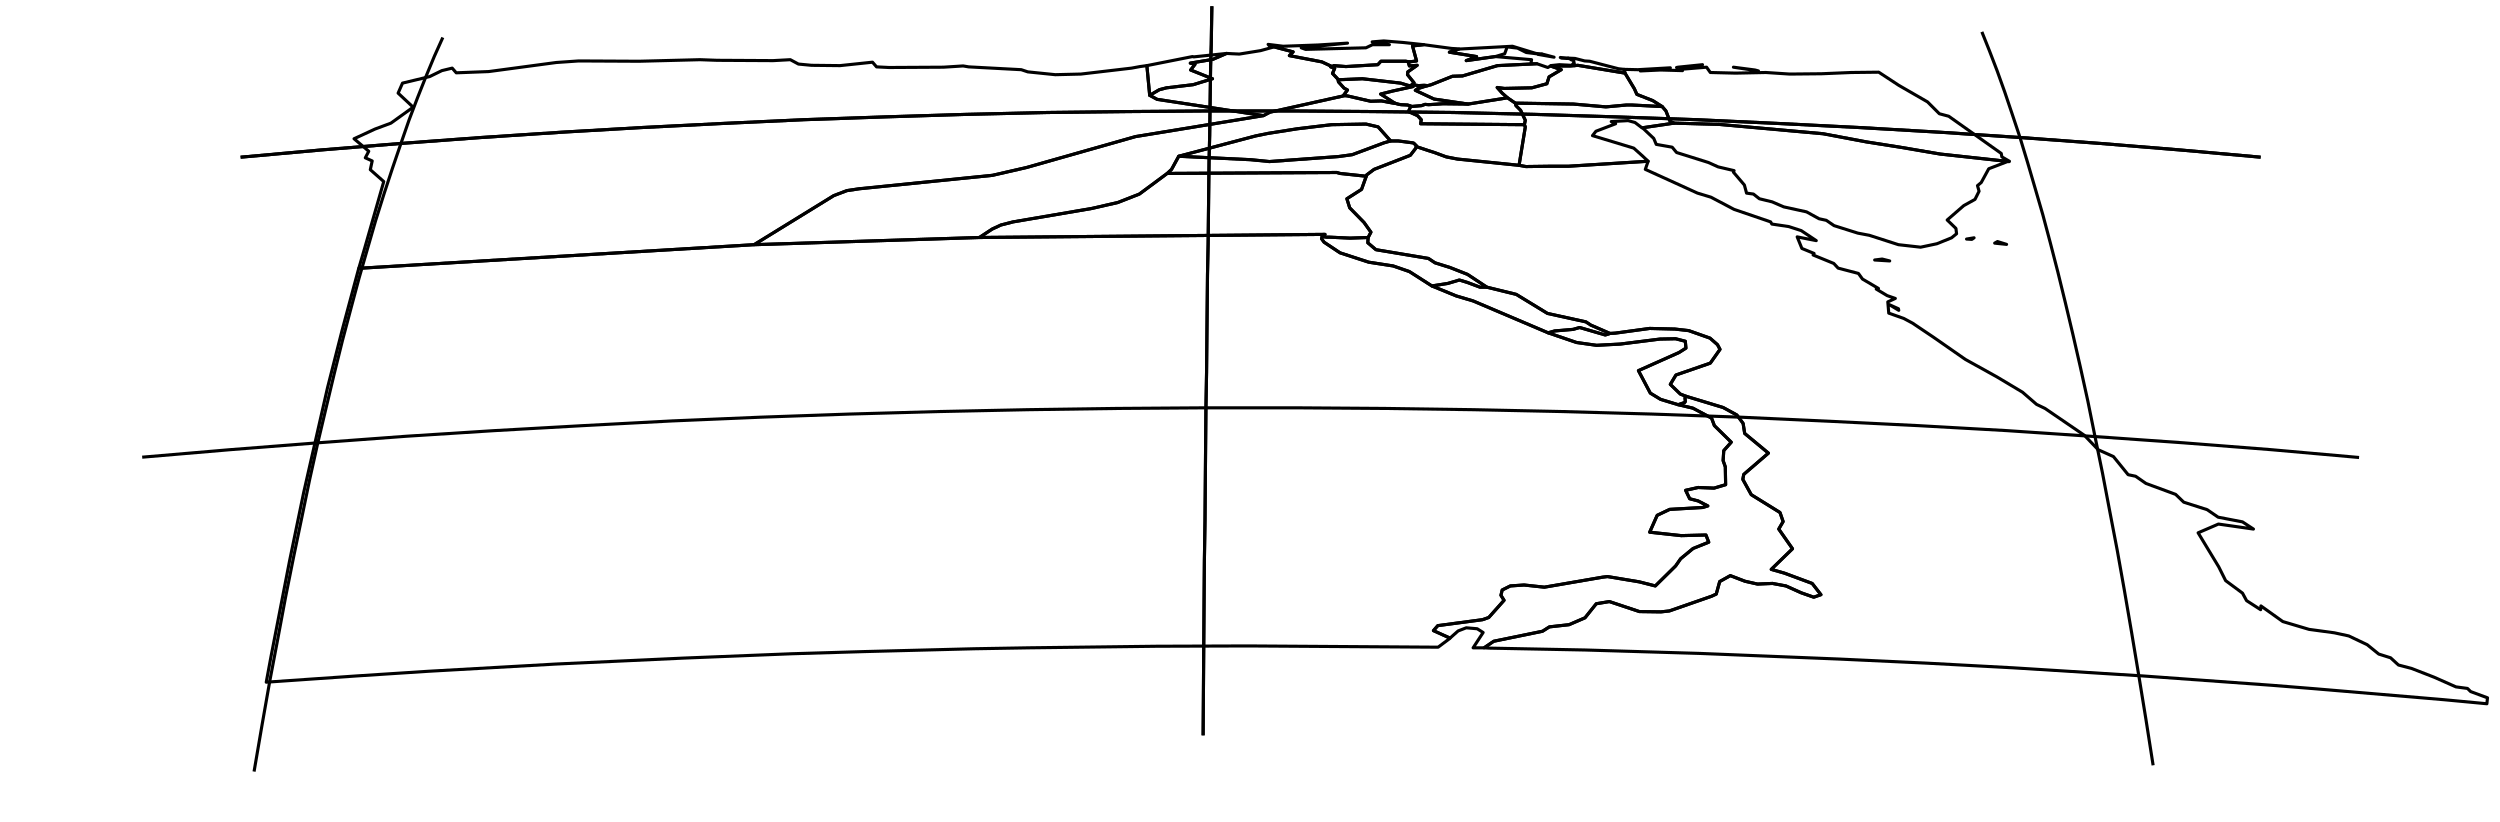 <?xml version="1.0" encoding="utf-8"?><!DOCTYPE svg  PUBLIC '-//W3C//DTD SVG 1.1//EN'  'http://www.w3.org/Graphics/SVG/1.1/DTD/svg11.dtd'><svg enable_background="new 0 0 800 263" height="263px" pretty_print="False" style="stroke-linejoin: round; stroke:#000; fill: none;" version="1.1" viewBox="0 0 800 263" width="800px" xmlns="http://www.w3.org/2000/svg" xmlns:xlink="http://www.w3.org/1999/xlink"><defs><style type="text/css"><![CDATA[path { fill-rule: evenodd; }]]></style></defs><g class="" id="egy"><path d="M449.9,19.6L441.9,19.6L440.9,20.7L430.7,21.3L426.8,21.0L426.4,21.3L425.8,21.4L427.1,21.9L426.4,23.5L428.1,25.3L428.2,25.5L428.8,25.5L436.0,25.2L448.2,26.6L450.5,27.3L451.7,27.5L451.8,27.1L452.5,26.5L450.4,23.9L450.5,23.0L453.5,20.9L451.0,21.1L450.6,19.8L450.9,19.8L449.9,19.6Z " data-name="Al Gharbiyah"/><path d="M504.9,20.9L503.9,21.0L502.6,21.1L500.8,21.1L496.4,21.1L496.4,21.1L496.6,21.2L496.4,21.2L496.4,21.2L499.6,22.3L495.7,24.6L495.0,26.8L490.2,28.1L481.4,28.3L479.1,28.0L480.7,29.8L482.4,31.3L484.9,33.0L503.5,33.3L513.9,34.2L520.5,33.6L522.1,33.6L531.9,34.1L528.9,32.2L523.8,30.2L523.0,28.4L520.0,23.4L504.9,20.9Z " data-name="Al Isma`iliyah"/><path d="M428.2,25.5L428.3,26.2L430.1,28.2L431.2,28.8L430.0,30.4L430.3,30.6L431.2,30.7L438.6,32.4L442.1,32.3L445.8,33.0L446.6,33.1L446.0,32.8L441.8,30.1L445.8,29.1L452.2,27.7L451.7,27.5L450.5,27.3L448.2,26.6L436.0,25.2L428.8,25.5L428.2,25.5Z " data-name="Al Minufiyah"/><path d="M482.4,31.3L469.8,33.3L461.8,33.2L457.2,33.5L456.0,33.4L454.9,33.8L451.4,34.1L450.7,35.7L453.6,37.0L454.8,38.3L454.6,39.6L487.8,39.9L488.1,38.5L486.6,35.3L485.1,33.8L484.9,33.0L482.4,31.3Z " data-name="Al Qahirah"/><path d="M451.8,27.1L451.7,27.5L452.2,27.7L445.8,29.1L441.8,30.1L446.0,32.8L446.6,33.1L447.7,33.4L448.4,33.5L450.4,33.6L451.4,33.9L451.4,34.1L454.9,33.8L456.0,33.4L457.2,33.5L461.8,33.2L469.8,33.3L458.9,31.7L452.9,28.9L453.6,28.4L455.8,27.7L456.9,27.4L455.7,27.3L453.9,27.4L453.3,27.3L451.8,27.1Z " data-name="Al Qalyubiyah"/><path d="M491.8,20.4L479.2,21.0L468.0,24.3L464.8,24.4L458.0,27.1L456.9,27.4L455.8,27.7L453.6,28.4L452.9,28.9L458.9,31.7L469.8,33.3L482.4,31.3L480.7,29.8L479.1,28.0L481.4,28.3L490.2,28.1L495.0,26.8L495.7,24.6L499.6,22.3L496.4,21.2L496.0,21.2L495.3,21.6L492.7,20.7L491.8,20.4L491.8,20.4Z M503.6,20.2L503.6,20.2L503.6,20.2L502.9,20.9L499.0,20.7L496.2,21.0L496.4,21.1L496.4,21.1L500.8,21.1L502.6,21.1L503.9,21.0L503.6,20.2Z " data-name="Ash Sharqiyah"/><path d="M522.1,33.6L520.5,33.6L513.9,34.2L503.5,33.3L484.9,33.0L485.1,33.8L486.6,35.3L488.1,38.5L487.8,39.9L488.1,40.6L486.1,52.9L488.3,53.3L495.6,53.2L501.8,53.2L527.4,51.6L525.7,50.0L522.8,47.4L509.6,43.4L510.7,42.0L517.0,39.6L515.6,38.9L521.0,38.6L523.2,39.2L525.3,40.8L525.5,40.9L525.5,40.9L535.7,39.4L535.3,39.2L534.8,39.0L534.3,38.6L533.1,35.5L531.9,34.1L522.1,33.6Z " data-name="As Suways"/><path d="M501.8,18.6L499.3,18.4L499.7,18.6L501.3,18.7L501.8,18.7L501.8,18.7L501.8,18.7L501.8,18.6L501.8,18.6Z M493.4,17.3L493.1,17.4L492.9,17.4L492.9,17.4L492.9,17.4L492.2,17.4L497.3,18.3L493.9,17.4L493.4,17.3Z M455.6,14.3L452.0,14.7L453.3,19.5L451.8,19.7L450.9,19.8L450.6,19.8L451.0,21.1L453.5,20.9L450.5,23.0L450.4,23.9L452.5,26.5L451.8,27.1L453.3,27.3L453.9,27.4L455.7,27.3L456.9,27.4L458.0,27.1L464.8,24.4L468.0,24.3L479.2,21.0L491.8,20.4L491.7,20.4L489.9,20.4L490.1,19.1L478.5,18.1L478.5,18.1L469.2,19.4L472.5,18.1L463.8,16.7L466.9,15.7L466.2,15.6L464.5,15.5L455.6,14.3L455.6,14.3Z " data-name="Ad Daqahliyah"/><path d="M517.9,22.0L508.7,19.6L507.1,19.5L504.0,18.7L501.8,18.6L501.8,18.7L501.8,18.7L501.8,18.7L502.4,18.8L502.7,19.1L503.6,19.4L503.7,20.2L503.6,20.2L503.6,20.2L503.9,21.0L504.9,20.9L520.0,23.4L519.7,22.2L519.7,22.2L517.9,22.0Z " data-name="Bur Sa`id"/><path d="M493.4,17.3L491.5,17.1L484.0,14.8L466.9,15.7L466.9,15.7L463.8,16.7L472.5,18.1L469.2,19.4L478.5,18.1L478.5,18.1L481.5,17.2L482.3,15.0L485.6,15.4L488.4,16.8L492.5,17.3L492.9,17.4L492.9,17.4L493.1,17.4L493.4,17.3L493.4,17.3Z " data-name="Dumyat"/><path d="M364.8,21.3L362.1,21.8L345.9,23.7L337.7,23.9L328.9,23.0L326.8,22.3L310.0,21.4L308.2,21.1L301.9,21.5L284.5,21.6L280.5,21.4L279.2,19.9L268.8,21.0L259.7,20.9L255.5,20.5L252.9,19.1L247.4,19.4L229.5,19.3L224.0,19.1L204.5,19.6L185.2,19.5L178.0,20.0L156.4,22.9L146.0,23.3L144.7,21.8L141.4,22.6L137.5,24.5L128.8,26.6L127.4,29.8L132.2,34.3L125.1,39.4L120.0,41.3L113.3,44.4L118.0,48.4L116.9,50.5L119.1,51.5L118.5,54.3L122.8,58.1L116.7,79.4L114.8,85.9L115.8,85.8L241.3,78.3L266.8,62.6L271.0,61.0L275.0,60.4L317.6,56.1L328.5,53.6L363.4,43.7L404.3,37.0L370.3,31.8L367.9,30.5L367.0,21.0L367.0,21.0L364.8,21.3Z " data-name="Matruh"/><path d="M407.7,15.0L403.4,16.2L396.6,17.3L394.4,17.2L392.5,17.1L388.1,19.0L380.9,20.2L382.4,20.6L381.0,22.4L388.0,25.2L381.8,27.1L373.3,28.1L371.0,28.7L367.9,30.5L370.3,31.8L404.3,37.0L406.4,35.9L430.3,30.6L430.0,30.4L431.2,28.8L430.1,28.2L428.3,26.2L428.2,25.5L428.1,25.3L426.4,23.5L427.1,21.9L425.8,21.4L426.4,21.3L425.8,21.1L423.0,19.8L412.6,17.8L413.8,16.6L407.7,15.0L407.7,15.0Z " data-name="Al Buhayrah"/><path d="M441.0,40.6L437.1,39.7L426.1,39.9L415.2,41.2L405.7,42.7L401.8,43.5L377.2,50.0L400.2,51.1L406.2,51.7L428.3,50.1L432.7,49.5L442.9,45.7L445.0,45.1L441.0,40.6Z " data-name="Al Fayyum"/><path d="M392.5,17.1L382.0,18.2L381.6,18.1L367.0,21.0L367.0,21.0L367.0,21.0L367.9,30.5L371.0,28.7L373.3,28.1L381.8,27.1L388.0,25.2L381.0,22.4L382.4,20.6L380.9,20.2L388.1,19.0L392.5,17.1L392.5,17.1Z " data-name="Al Iskandariyah"/><path d="M430.3,30.6L406.4,35.9L404.3,37.0L363.4,43.7L328.5,53.6L317.6,56.1L275.0,60.4L271.0,61.0L266.8,62.6L241.3,78.3L313.4,76.0L317.5,73.3L320.3,72.0L324.2,71.0L349.4,66.7L357.7,64.8L364.6,62.1L373.5,55.5L374.9,54.2L377.2,50.0L401.8,43.5L405.7,42.7L415.2,41.2L426.1,39.9L437.1,39.7L441.0,40.6L445.0,45.1L447.4,45.1L452.0,45.7L452.4,45.8L453.3,46.7L453.2,46.9L457.1,48.2L459.0,48.8L462.8,50.2L466.4,50.9L486.1,52.9L488.1,40.6L487.8,39.9L454.6,39.6L454.8,38.3L453.6,37.0L450.7,35.7L451.4,34.1L451.4,33.9L450.4,33.6L448.4,33.5L447.7,33.4L446.6,33.1L445.8,33.0L442.1,32.3L438.6,32.4L431.2,30.7L430.3,30.6Z " data-name="Al Jizah"/><path d="M428.8,55.5L427.8,55.2L373.5,55.5L364.6,62.1L357.7,64.8L349.4,66.7L324.2,71.0L320.3,72.0L317.5,73.3L313.4,76.0L424.0,75.0L423.4,75.4L423.1,75.7L424.6,75.9L425.6,75.9L432.0,76.2L437.8,76.0L438.7,74.3L436.5,71.2L431.9,66.5L431.0,63.6L435.7,60.6L437.2,56.4L428.8,55.5Z " data-name="Al Minya"/><path d="M453.3,46.7L452.4,45.8L452.0,45.7L447.4,45.1L445.0,45.1L442.9,45.7L432.7,49.5L428.3,50.1L406.2,51.7L400.2,51.1L377.2,50.0L374.9,54.2L373.5,55.5L427.8,55.2L428.8,55.5L437.2,56.4L437.3,56.0L439.7,54.2L451.3,49.7L453.0,47.5L453.2,46.9L453.3,46.7Z " data-name="Bani Suwayf"/><path d="M449.1,13.6L442.8,13.1L439.1,13.4L444.6,14.3L439.2,14.3L437.1,15.3L417.8,15.8L416.4,15.3L431.2,13.8L421.7,14.4L410.6,14.8L405.8,14.2L406.3,14.8L407.7,15.0L413.8,16.6L412.6,17.8L423.0,19.8L425.8,21.1L426.4,21.3L426.8,21.0L430.7,21.3L440.9,20.7L441.9,19.6L449.9,19.6L450.9,19.8L451.8,19.7L453.3,19.5L452.0,14.7L455.6,14.3L449.1,13.6Z " data-name="Kafr ash Shaykh"/><path d="M539.5,126.8L539.2,127.3L539.3,128.5L539.1,128.8L537.9,129.2L537.0,129.5L541.7,130.6L547.7,133.8L548.6,136.2L554.0,141.5L551.6,144.2L551.4,147.4L552.1,149.4L552.2,155.1L548.5,156.2L543.4,156.0L539.4,156.9L540.7,159.6L543.4,160.3L546.5,161.9L544.8,162.4L534.3,163.0L530.3,164.9L527.9,170.3L538.0,171.4L545.9,171.2L546.8,173.5L541.8,175.5L537.8,178.8L536.2,181.1L529.7,187.5L524.6,186.2L514.4,184.5L512.8,184.7L494.2,187.9L487.7,187.2L483.3,187.5L480.7,188.8L480.3,190.5L481.3,192.1L476.4,197.6L474.4,198.3L460.1,200.2L458.7,201.8L464.0,204.2L466.6,201.9L469.2,200.9L472.7,201.2L474.6,202.4L471.4,207.3L474.9,207.3L478.0,205.2L493.6,202.0L495.8,200.6L502.1,199.9L507.2,197.7L510.8,193.2L515.0,192.5L524.6,195.7L531.5,195.8L534.2,195.5L547.7,190.8L549.2,190.1L550.3,186.1L553.7,184.2L558.4,186.0L562.4,186.9L567.2,186.7L571.5,187.5L576.4,189.7L580.4,191.1L582.7,190.3L579.9,186.7L571.0,183.4L566.8,182.2L573.6,175.6L569.2,169.3L570.6,166.9L569.6,164.0L560.4,158.3L557.7,153.4L558.0,151.8L565.9,145.0L558.3,138.7L557.8,135.5L555.8,132.8L551.4,130.4L539.5,126.8Z " data-name="Aswan"/><path d="M423.1,75.7L422.9,76.4L423.7,77.5L428.8,80.9L438.0,83.9L445.8,85.1L451.0,86.9L458.2,91.5L463.3,90.7L467.0,89.6L469.6,90.4L473.6,91.9L475.8,91.9L469.6,87.8L464.0,85.6L459.2,84.1L457.1,82.7L440.3,79.9L437.7,77.7L437.8,76.0L432.0,76.2L425.6,75.9L424.6,75.9L423.1,75.7Z " data-name="Asyut"/><path d="M423.4,75.4L424.0,75.0L313.4,76.0L241.3,78.3L115.8,85.8L114.8,85.9L114.6,86.6L109.5,105.6L104.8,124.1L97.2,157.5L92.7,179.3L86.7,210.2L85.2,218.3L114.1,216.3L137.2,214.8L177.8,212.5L218.5,210.6L253.4,209.2L276.8,208.5L311.8,207.6L329.3,207.3L370.2,206.8L399.4,206.7L460.2,207.1L463.8,204.4L464.0,204.2L458.7,201.8L460.1,200.2L474.4,198.3L476.4,197.6L481.3,192.1L480.3,190.5L480.7,188.8L483.3,187.5L487.7,187.2L494.2,187.9L512.8,184.7L514.4,184.5L524.6,186.2L529.7,187.5L536.2,181.1L537.8,178.8L541.8,175.5L546.8,173.5L545.9,171.2L538.0,171.4L527.9,170.3L530.3,164.9L534.3,163.0L544.8,162.4L546.5,161.9L543.4,160.3L540.7,159.6L539.4,156.9L543.4,156.0L548.5,156.2L552.2,155.1L552.1,149.4L551.4,147.4L551.6,144.2L554.0,141.5L548.6,136.2L547.7,133.8L541.7,130.6L537.0,129.5L531.4,127.8L528.1,125.8L524.3,118.6L537.3,112.8L539.5,111.4L539.3,109.2L536.2,108.4L531.2,108.5L518.5,110.1L510.9,110.5L504.5,109.6L495.4,106.5L471.4,96.3L466.0,94.7L458.2,91.5L451.0,86.9L445.8,85.1L438.0,83.9L428.8,80.9L423.7,77.5L422.9,76.4L423.1,75.7L423.4,75.4Z " data-name="Al Wadi at Jadid"/><path d="M537.7,126.1L534.5,123.0L536.3,120.0L547.3,116.2L550.4,111.8L549.6,110.3L547.2,108.2L540.4,105.8L536.0,105.3L527.9,105.1L516.9,106.6L515.2,106.7L513.7,107.2L505.5,104.8L503.4,105.4L497.5,105.9L495.4,106.5L504.5,109.6L510.9,110.5L518.5,110.1L531.2,108.5L536.2,108.4L539.3,109.2L539.5,111.4L537.3,112.8L524.3,118.6L528.1,125.8L531.4,127.8L537.0,129.5L537.9,129.2L539.1,128.8L539.3,128.5L539.2,127.3L539.5,126.8L537.7,126.1Z " data-name="Qina"/><path d="M458.2,91.5L466.0,94.7L471.4,96.3L495.4,106.5L497.5,105.9L503.4,105.4L505.5,104.8L513.7,107.2L515.2,106.7L509.0,104.0L507.5,103.0L495.2,100.3L485.2,94.2L475.8,91.9L473.6,91.9L469.6,90.4L467.0,89.6L463.3,90.7L458.2,91.5Z " data-name="Suhaj"/><path d="M607.5,98.8L604.6,97.5L607.6,99.3L607.5,98.8Z M604.7,83.5L602.3,82.9L599.9,83.2L604.7,83.5Z M466.4,50.9L462.8,50.2L459.0,48.8L457.1,48.2L453.2,46.9L453.0,47.5L451.3,49.7L439.7,54.2L437.3,56.0L437.2,56.4L435.7,60.6L431.0,63.6L431.9,66.5L436.5,71.2L438.7,74.3L437.8,76.0L437.7,77.7L440.3,79.9L457.1,82.7L459.2,84.1L464.0,85.6L469.6,87.8L475.8,91.9L485.2,94.2L495.2,100.3L507.5,103.0L509.0,104.0L515.2,106.7L516.9,106.6L527.9,105.1L536.0,105.3L540.4,105.8L547.2,108.2L549.6,110.3L550.4,111.8L547.3,116.2L536.3,120.0L534.5,123.0L537.7,126.1L539.5,126.8L551.4,130.4L555.8,132.8L557.8,135.5L558.3,138.7L565.9,145.0L558.0,151.8L557.7,153.4L560.4,158.3L569.6,164.0L570.6,166.9L569.2,169.3L573.6,175.6L566.8,182.2L571.0,183.4L579.9,186.7L582.7,190.3L580.4,191.1L576.4,189.7L571.5,187.5L567.2,186.7L562.4,186.9L558.4,186.0L553.7,184.2L550.3,186.1L549.2,190.1L547.7,190.8L534.2,195.5L531.5,195.8L524.6,195.7L515.0,192.5L510.8,193.2L507.2,197.7L502.1,199.9L495.8,200.6L493.6,202.0L478.0,205.2L474.9,207.3L476.6,207.4L507.3,208.0L544.1,209.1L588.6,210.9L616.4,212.2L644.2,213.7L685.7,216.3L727.1,219.3L740.8,220.4L782.0,223.9L795.8,225.2L796.0,223.3L790.6,221.3L789.6,220.3L785.9,219.8L778.9,216.7L771.7,213.9L767.5,212.8L765.0,210.5L761.2,209.3L757.5,206.3L751.6,203.5L747.0,202.5L738.9,201.4L730.5,198.9L723.5,193.9L723.4,195.1L718.9,192.2L717.6,189.8L712.2,185.8L710.0,181.4L703.4,170.5L709.9,167.7L721.1,169.3L717.6,167.0L709.8,165.5L706.3,163.1L698.8,160.7L696.2,158.2L686.7,154.7L683.4,152.4L681.0,151.9L676.3,146.1L671.4,143.9L667.0,139.3L654.4,130.7L651.7,129.4L647.2,125.5L639.0,120.6L628.9,115.0L618.7,107.9L612.0,103.4L609.2,101.9L604.4,100.2L604.1,96.6L606.5,95.5L603.9,94.6L600.4,92.5L601.1,92.3L596.0,89.3L594.7,87.5L588.2,85.8L586.8,84.3L580.2,81.6L580.5,81.1L576.6,79.5L575.1,75.8L581.2,77.0L576.4,73.8L572.4,72.5L567.0,71.7L566.6,71.0L554.9,67.0L547.5,63.1L543.2,61.8L526.5,54.2L527.4,51.6L527.4,51.6L501.8,53.2L495.6,53.2L488.3,53.3L486.1,52.9L466.4,50.9Z " data-name="Al Bahr al Ahmar"/><path d="M535.7,39.4L525.5,40.9L525.5,40.9L525.6,40.9L529.2,44.3L530.0,46.2L535.1,47.1L536.5,48.8L546.7,52.0L549.8,53.4L554.9,54.6L554.7,55.1L558.2,59.2L558.9,61.8L561.1,62.1L563.0,63.6L567.1,64.6L570.8,66.2L578.1,67.8L582.1,70.0L584.4,70.5L586.9,72.2L594.5,74.6L598.2,75.3L607.5,78.3L614.6,79.1L619.8,78.0L624.5,76.1L626.1,74.8L625.9,73.1L623.1,70.4L628.4,65.8L632.0,63.8L633.3,61.2L632.8,59.4L634.0,58.4L636.4,54.0L642.4,51.7L642.9,51.7L620.9,49.3L608.0,47.1L597.2,45.4L583.4,42.8L550.0,39.8L535.7,39.4Z " data-name="Janub Sina'"/><path d="M561.6,22.4L554.7,21.5L562.7,22.7L561.6,22.4Z M544.8,20.7L537.0,21.5L536.5,21.6L544.8,20.7Z M519.7,22.2L519.7,22.2L520.0,23.4L523.0,28.4L523.8,30.2L528.9,32.2L531.9,34.1L533.1,35.5L534.3,38.6L534.8,39.0L535.3,39.2L535.7,39.4L550.0,39.8L583.4,42.8L597.2,45.4L608.0,47.1L620.9,49.3L642.9,51.7L643.0,51.6L640.6,50.2L640.4,49.1L623.6,37.2L620.6,36.4L616.8,32.6L607.6,27.3L601.2,23.1L592.4,23.2L582.9,23.6L572.7,23.7L565.1,23.2L555.4,23.4L547.3,23.2L546.1,21.5L537.6,22.2L538.4,22.6L531.4,22.4L524.9,22.7L534.5,21.7L524.1,22.3L519.7,22.2L519.7,22.2Z " data-name="Shamal Sina'"/><path d="M642.1,78.2L639.2,77.3L638.3,77.8L642.1,78.2Z M631.7,76.1L629.3,76.5L631.0,76.6L631.7,76.1Z " data-name="Tabuk"/></g><g class="" id="graticule"><path d="M45.5,146.3L73.6,143.9L101.7,141.7L130.0,139.6L158.2,137.8L186.6,136.2L215.0,134.7L243.4,133.5L271.8,132.5L300.3,131.7L328.9,131.1L357.4,130.7L385.9,130.5L414.5,130.5L443.0,130.7L471.5,131.1L500.1,131.7L528.6,132.5L557.0,133.5L585.4,134.8L613.8,136.2L642.2,137.8L670.4,139.7L698.7,141.7L726.8,143.9L754.9,146.4 "/><path d="M77.0,50.3L102.6,48.0L128.3,45.9L154.0,44.0L179.8,42.3L205.6,40.8L231.4,39.5L257.3,38.3L283.3,37.4L309.2,36.6L335.2,36.0L361.2,35.7L387.2,35.5L413.2,35.5L439.2,35.7L465.2,36.0L491.1,36.6L517.1,37.4L543.0,38.3L568.9,39.5L594.8,40.8L620.6,42.3L646.4,44.0L672.1,45.9L697.8,48.0L723.4,50.3 "/><path d="M81.3,246.9L83.8,232.3L86.3,218.1L88.9,204.4L91.4,191.0L94.0,178.0L96.6,165.5L99.1,153.4L101.7,141.7L104.4,130.3L107.0,119.4L109.6,108.9L112.3,98.7L114.9,89.0L117.6,79.6L120.2,70.6L122.9,62.0L125.6,53.8L128.3,45.9L130.9,38.4L133.6,31.3L136.3,24.5L139.0,18.0L141.7,12.0 "/><path d="M385.0,235.3L385.1,220.7L385.2,206.6L385.3,192.9L385.4,179.6L385.6,166.7L385.7,154.2L385.8,142.1L385.9,130.5L386.1,119.2L386.2,108.4L386.3,97.9L386.4,87.8L386.6,78.1L386.7,68.9L386.8,59.9L386.9,51.4L387.1,43.3L387.2,35.5L387.3,28.0L387.4,21.0L387.6,14.3L387.7,7.9L387.8,2.0 "/><path d="M689.0,244.9L686.7,230.2L684.4,216.1L682.1,202.3L679.8,188.9L677.5,176.0L675.1,163.5L672.8,151.4L670.4,139.7L668.1,128.3L665.7,117.4L663.3,106.9L660.9,96.8L658.5,87.0L656.1,77.7L653.7,68.7L651.2,60.1L648.8,51.9L646.4,44.0L643.9,36.5L641.5,29.4L639.1,22.7L636.6,16.2L634.2,10.2 "/></g><g class="" id="graticule_1"><path d="M77.0,50.3L102.6,48.0L128.3,45.9L154.0,44.0L179.8,42.3L205.6,40.8L231.4,39.5L257.3,38.3L283.3,37.4L309.2,36.6L335.2,36.0L361.2,35.7L387.2,35.5L413.2,35.5L439.2,35.7L465.2,36.0L491.1,36.6L517.1,37.4L543.0,38.3L568.9,39.5L594.8,40.8L620.6,42.3L646.4,44.0L672.1,45.9L697.8,48.0L723.4,50.3 "/><path d="M385.0,235.3L385.1,220.7L385.2,206.6L385.3,192.9L385.4,179.6L385.6,166.7L385.7,154.2L385.8,142.1L385.9,130.5L386.1,119.2L386.2,108.4L386.3,97.9L386.4,87.8L386.6,78.1L386.7,68.9L386.8,59.9L386.9,51.4L387.1,43.3L387.2,35.5L387.3,28.0L387.4,21.0L387.6,14.3L387.7,7.9L387.8,2.0 "/></g></svg>